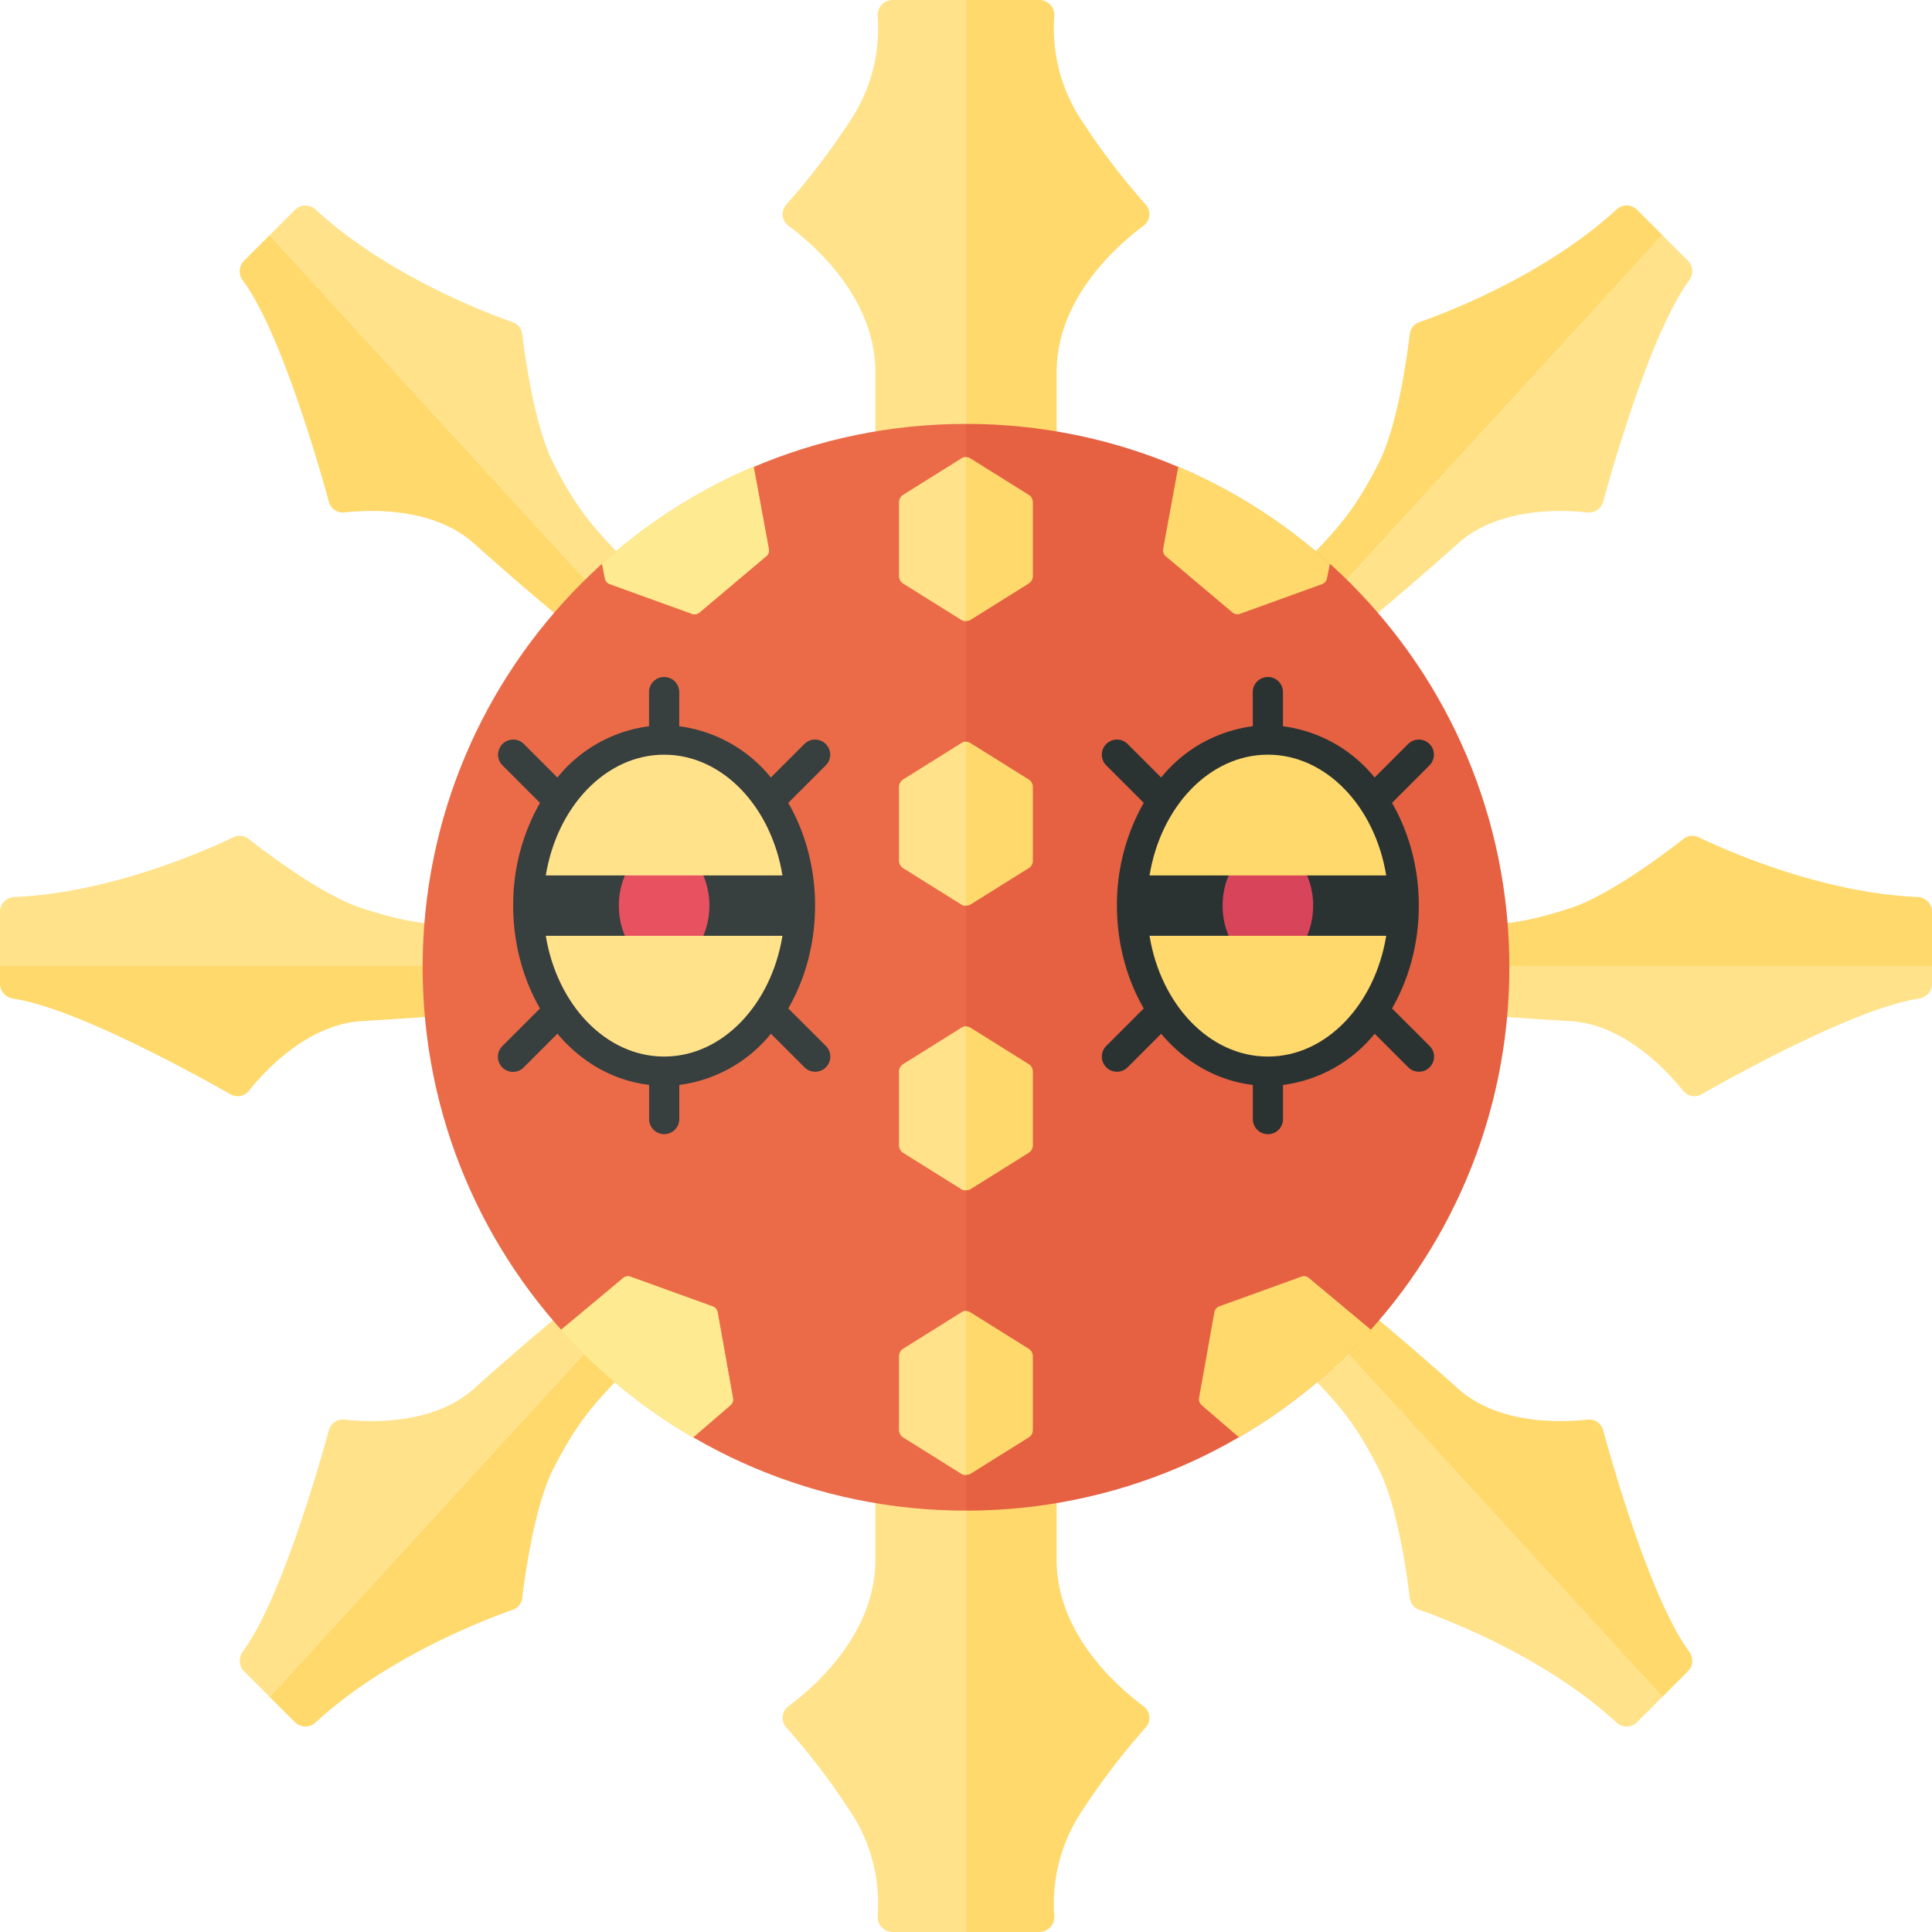 <svg xmlns="http://www.w3.org/2000/svg" width="32" height="32"><path fill="#FFE28A" d="M8 15.342c-.833-.013-1.207-.042-2-.297-.643-.207-1.559-.896-1.882-1.149a.237.237 0 00-.253-.028c-.462.221-2.041.922-3.625.989a.245.245 0 00-.24.244V16h8v-.658z"/><path fill="#FFD96C" d="M0 16v.295c0 .129.096.227.223.246 1.024.156 2.986 1.238 3.593 1.583a.24.24 0 00.311-.063c.276-.344.98-1.098 1.873-1.149 1.191-.067 2-.148 2-.148V16H0z"/><path fill="#FFE28A" d="M10.372 9.302c-.58-.598-.823-.883-1.204-1.624-.309-.601-.468-1.736-.518-2.143a.237.237 0 00-.16-.199c-.483-.17-2.095-.791-3.263-1.865a.245.245 0 00-.341.004l-.42.42L9.875 9.8l.497-.498z"/><path fill="#FFD96C" d="M4.466 3.895l-.424.424a.25.25 0 00-.016.332c.614.834 1.236 2.986 1.421 3.66a.24.24 0 00.264.176c.439-.048 1.47-.083 2.137.512.89.795 1.519 1.309 1.519 1.309l.508-.508-5.409-5.905z"/><path fill="#FFE28A" d="M15.999 0h-1.213a.25.25 0 00-.249.27A2.75 2.75 0 0114.082 2a11.7 11.7 0 01-1.054 1.383.238.238 0 00.035.359c.458.341 1.436 1.212 1.436 2.425V9h1.5V0z"/><path fill="#FFD96C" d="M10.372 22.698c-.58.598-.823.883-1.204 1.624-.309.601-.468 1.736-.518 2.143a.237.237 0 01-.16.199c-.483.17-2.095.791-3.263 1.865a.244.244 0 01-.342-.004l-.42-.42 5.41-5.905.497.498z"/><path fill="#FFE28A" d="M4.466 28.105l-.424-.424c-.091-.091-.092-.228-.016-.332.614-.834 1.236-2.986 1.421-3.66a.24.24 0 01.264-.175c.439.048 1.47.083 2.137-.512.89-.795 1.519-1.309 1.519-1.309l.508.507-5.409 5.905zM15.999 32h-1.213a.25.25 0 01-.249-.27 2.75 2.75 0 00-.455-1.73 11.7 11.7 0 00-1.054-1.383.238.238 0 01.035-.359c.458-.341 1.436-1.212 1.436-2.425V23h1.5v9z"/><path fill="#EB6B48" d="M16 7.021c-4.971 0-9 4.029-9 9s4.029 9 9 9v-18z"/><path d="M9.971 9.335a8.963 8.963 0 012.512-1.606l.251 1.366a.124.124 0 01-.043.118l-1.106.932a.125.125 0 01-.123.022l-1.361-.492a.126.126 0 01-.081-.096l-.049-.244zm2.169 13.823a.124.124 0 01-.043.118l-.619.533a9.11 9.11 0 01-2.188-1.78l1.031-.86a.125.125 0 01.123-.022l1.361.492a.126.126 0 01.081.096l.254 1.423z" fill="#FFD96C"/><path d="M9.971 9.335a8.963 8.963 0 012.512-1.606l.251 1.366a.124.124 0 01-.043.118l-1.106.932a.125.125 0 01-.123.022l-1.361-.492a.126.126 0 01-.081-.096l-.049-.244zm2.169 13.823a.124.124 0 01-.043.118l-.619.533a9.11 9.11 0 01-2.188-1.78l1.031-.86a.125.125 0 01.123-.022l1.361.492a.126.126 0 01.081.096l.254 1.423z" fill="#FEEA91"/><path fill="#FFD96C" d="M24 15.342c.833-.013 1.207-.042 2-.297.643-.207 1.559-.896 1.882-1.149a.237.237 0 01.253-.028c.462.221 2.041.922 3.625.989.134.005.24.11.24.244V16h-8v-.658z"/><path fill="#FFE28A" d="M32 16v.295c0 .129-.096.227-.223.246-1.024.156-2.986 1.238-3.593 1.583a.24.24 0 01-.311-.063c-.276-.344-.981-1.098-1.873-1.149-1.191-.067-2-.148-2-.148V16h8z"/><path fill="#FFD96C" d="M21.628 9.302c.58-.598.823-.883 1.204-1.624.309-.601.469-1.736.518-2.143a.237.237 0 01.16-.199c.483-.17 2.095-.791 3.263-1.865a.244.244 0 01.342.004l.42.42-5.41 5.905-.497-.498z"/><path fill="#FFE28A" d="M27.534 3.895l.424.424c.091.091.092.228.016.332-.614.834-1.236 2.986-1.421 3.66a.24.24 0 01-.264.176c-.439-.048-1.47-.083-2.137.512-.89.795-1.519 1.309-1.519 1.309l-.508-.508 5.409-5.905z"/><path fill="#FFD96C" d="M16.001 0h1.213a.25.25 0 01.249.27A2.75 2.75 0 0017.918 2a11.7 11.7 0 001.054 1.383c.1.109.084.271-.035.359-.458.341-1.436 1.212-1.436 2.425V9h-1.5V0z"/><path fill="#FFE28A" d="M21.628 22.698c.58.598.823.883 1.204 1.624.309.601.469 1.736.518 2.143a.237.237 0 00.16.199c.483.17 2.095.791 3.263 1.865a.244.244 0 00.342-.004l.42-.42-5.41-5.905-.497.498z"/><path fill="#FFD96C" d="M27.534 28.105l.424-.424c.091-.091.092-.228.016-.332-.614-.834-1.236-2.986-1.421-3.66a.24.24 0 00-.264-.175c-.439.048-1.47.083-2.137-.512-.89-.795-1.519-1.309-1.519-1.309l-.508.507 5.409 5.905zM16.001 32h1.213a.25.25 0 00.249-.27 2.75 2.75 0 01.455-1.73 11.7 11.7 0 011.054-1.383.238.238 0 00-.035-.359c-.458-.341-1.436-1.212-1.436-2.425V23h-1.5v9z"/><path fill="#E56142" d="M16 7.021c4.971 0 9 4.029 9 9s-4.029 9-9 9v-18z"/><path d="M21.979 9.579a.128.128 0 01-.081.096l-1.361.492a.125.125 0 01-.123-.022l-1.106-.932a.129.129 0 01-.043-.118l.251-1.366c.93.394 1.773.939 2.512 1.606l-.049.244zm-1.865 12.154a.128.128 0 01.081-.096l1.361-.492a.125.125 0 01.123.022l1.031.86a9.148 9.148 0 01-2.188 1.78l-.619-.533a.129.129 0 01-.043-.118l.254-1.423zm-3.075.607l-.963-.602c-.023-.015-.05-.024-.076-.024s-.053.009-.076.024l-.963.602a.144.144 0 00-.068.122v1.224c0 .05.026.096.068.122l.963.602c.023.015.05.019.076.019s.053-.004.076-.019l.963-.602a.144.144 0 00.068-.122v-1.224a.146.146 0 00-.068-.122z" fill="#FFD96C"/><path fill="#FFE28A" d="M15.924 21.738a.142.142 0 01.076-.024v2.715a.137.137 0 01-.076-.019l-.963-.602a.144.144 0 01-.068-.122v-1.224c0-.05.026-.096.068-.122l.963-.602z"/><path fill="#FFD96C" d="M17.039 17.625l-.963-.602c-.023-.014-.05-.023-.076-.023s-.053.009-.076.024l-.963.602a.144.144 0 00-.068.122v1.224c0 .05.026.096.068.122l.963.602c.023.015.05.019.076.019s.053-.004.076-.019l.963-.602a.144.144 0 00.068-.122v-1.224a.146.146 0 00-.068-.123z"/><path fill="#FFE28A" d="M15.924 17.024A.142.142 0 0116 17v2.715a.137.137 0 01-.076-.019l-.963-.602a.144.144 0 01-.068-.122v-1.224c0-.05.026-.096.068-.122l.963-.602z"/><path fill="#FFD96C" d="M17.039 12.911l-.963-.602c-.023-.015-.05-.024-.076-.024s-.053.009-.076.024l-.963.602a.144.144 0 00-.068.122v1.224c0 .05.026.096.068.122l.963.602c.023.015.05.019.076.019s.053-.004.076-.019l.963-.602a.144.144 0 00.068-.122v-1.224a.144.144 0 00-.068-.122z"/><path fill="#FFE28A" d="M15.924 12.309a.142.142 0 01.076-.024V15a.137.137 0 01-.076-.019l-.963-.602a.144.144 0 01-.068-.122v-1.224c0-.05.026-.096.068-.122l.963-.602z"/><path fill="#FFD96C" d="M17.039 8.196l-.963-.602c-.023-.014-.05-.023-.076-.023s-.053.009-.076.024l-.963.602a.144.144 0 00-.068.122v1.224c0 .05.026.096.068.122l.963.602c.023.015.05.019.076.019s.053-.004.076-.019l.963-.602a.144.144 0 00.068-.122V8.318a.144.144 0 00-.068-.122z"/><path fill="#FFE28A" d="M15.924 7.594A.15.15 0 0116 7.571v2.715a.137.137 0 01-.076-.019l-.963-.602a.144.144 0 01-.068-.122V8.318c0-.05.026-.096.068-.122l.963-.602z"/><path fill="#373F3F" d="M13.056 16.703c.279-.484.444-1.07.444-1.703s-.165-1.218-.444-1.702l.621-.621a.25.25 0 10-.354-.354l-.555.555a2.34 2.34 0 00-1.518-.849v-.566a.25.25 0 00-.5 0v.566a2.336 2.336 0 00-1.518.849l-.555-.555a.25.25 0 10-.354.354l.621.621A3.408 3.408 0 008.5 15c0 .633.165 1.219.444 1.703l-.621.621a.25.25 0 10.354.353l.556-.556c.396.475.929.777 1.518.848v.566a.25.25 0 00.5 0v-.565a2.341 2.341 0 001.518-.848l.556.556c.049.049.112.073.177.073s.128-.024.177-.073a.25.25 0 000-.354l-.623-.621z"/><path fill="#E85160" d="M11 16c-.414 0-.75-.448-.75-1s.336-1 .75-1 .75.448.75 1-.336 1-.75 1z"/><path fill="#FFE28A" d="M12.96 15.5c-.186 1.14-.994 2-1.96 2s-1.774-.86-1.96-2h3.92zm0-1c-.186-1.14-.994-2-1.96-2s-1.774.86-1.96 2h3.92z"/><path fill="#2B3332" d="M23.056 16.703c.279-.484.444-1.07.444-1.703s-.165-1.218-.444-1.702l.621-.621a.25.25 0 10-.354-.354l-.555.555a2.34 2.34 0 00-1.518-.849v-.566a.25.25 0 00-.5 0v.566a2.336 2.336 0 00-1.518.849l-.555-.555a.25.25 0 10-.354.354l.621.621A3.408 3.408 0 0018.5 15c0 .633.165 1.219.444 1.703l-.621.621a.25.25 0 10.354.354l.556-.556c.396.475.929.777 1.518.848v.566a.25.25 0 00.5 0v-.566a2.341 2.341 0 001.518-.848l.556.556c.049.049.112.073.177.073s.128-.024.177-.073a.25.25 0 000-.354l-.623-.621z"/><path fill="#D84459" d="M21 16c-.414 0-.75-.448-.75-1s.336-1 .75-1 .75.448.75 1-.336 1-.75 1z"/><path fill="#FFD96C" d="M22.96 15.5c-.186 1.14-.994 2-1.96 2s-1.774-.86-1.96-2h3.92zm0-1c-.186-1.14-.994-2-1.96-2s-1.774.86-1.96 2h3.92z"/></svg>